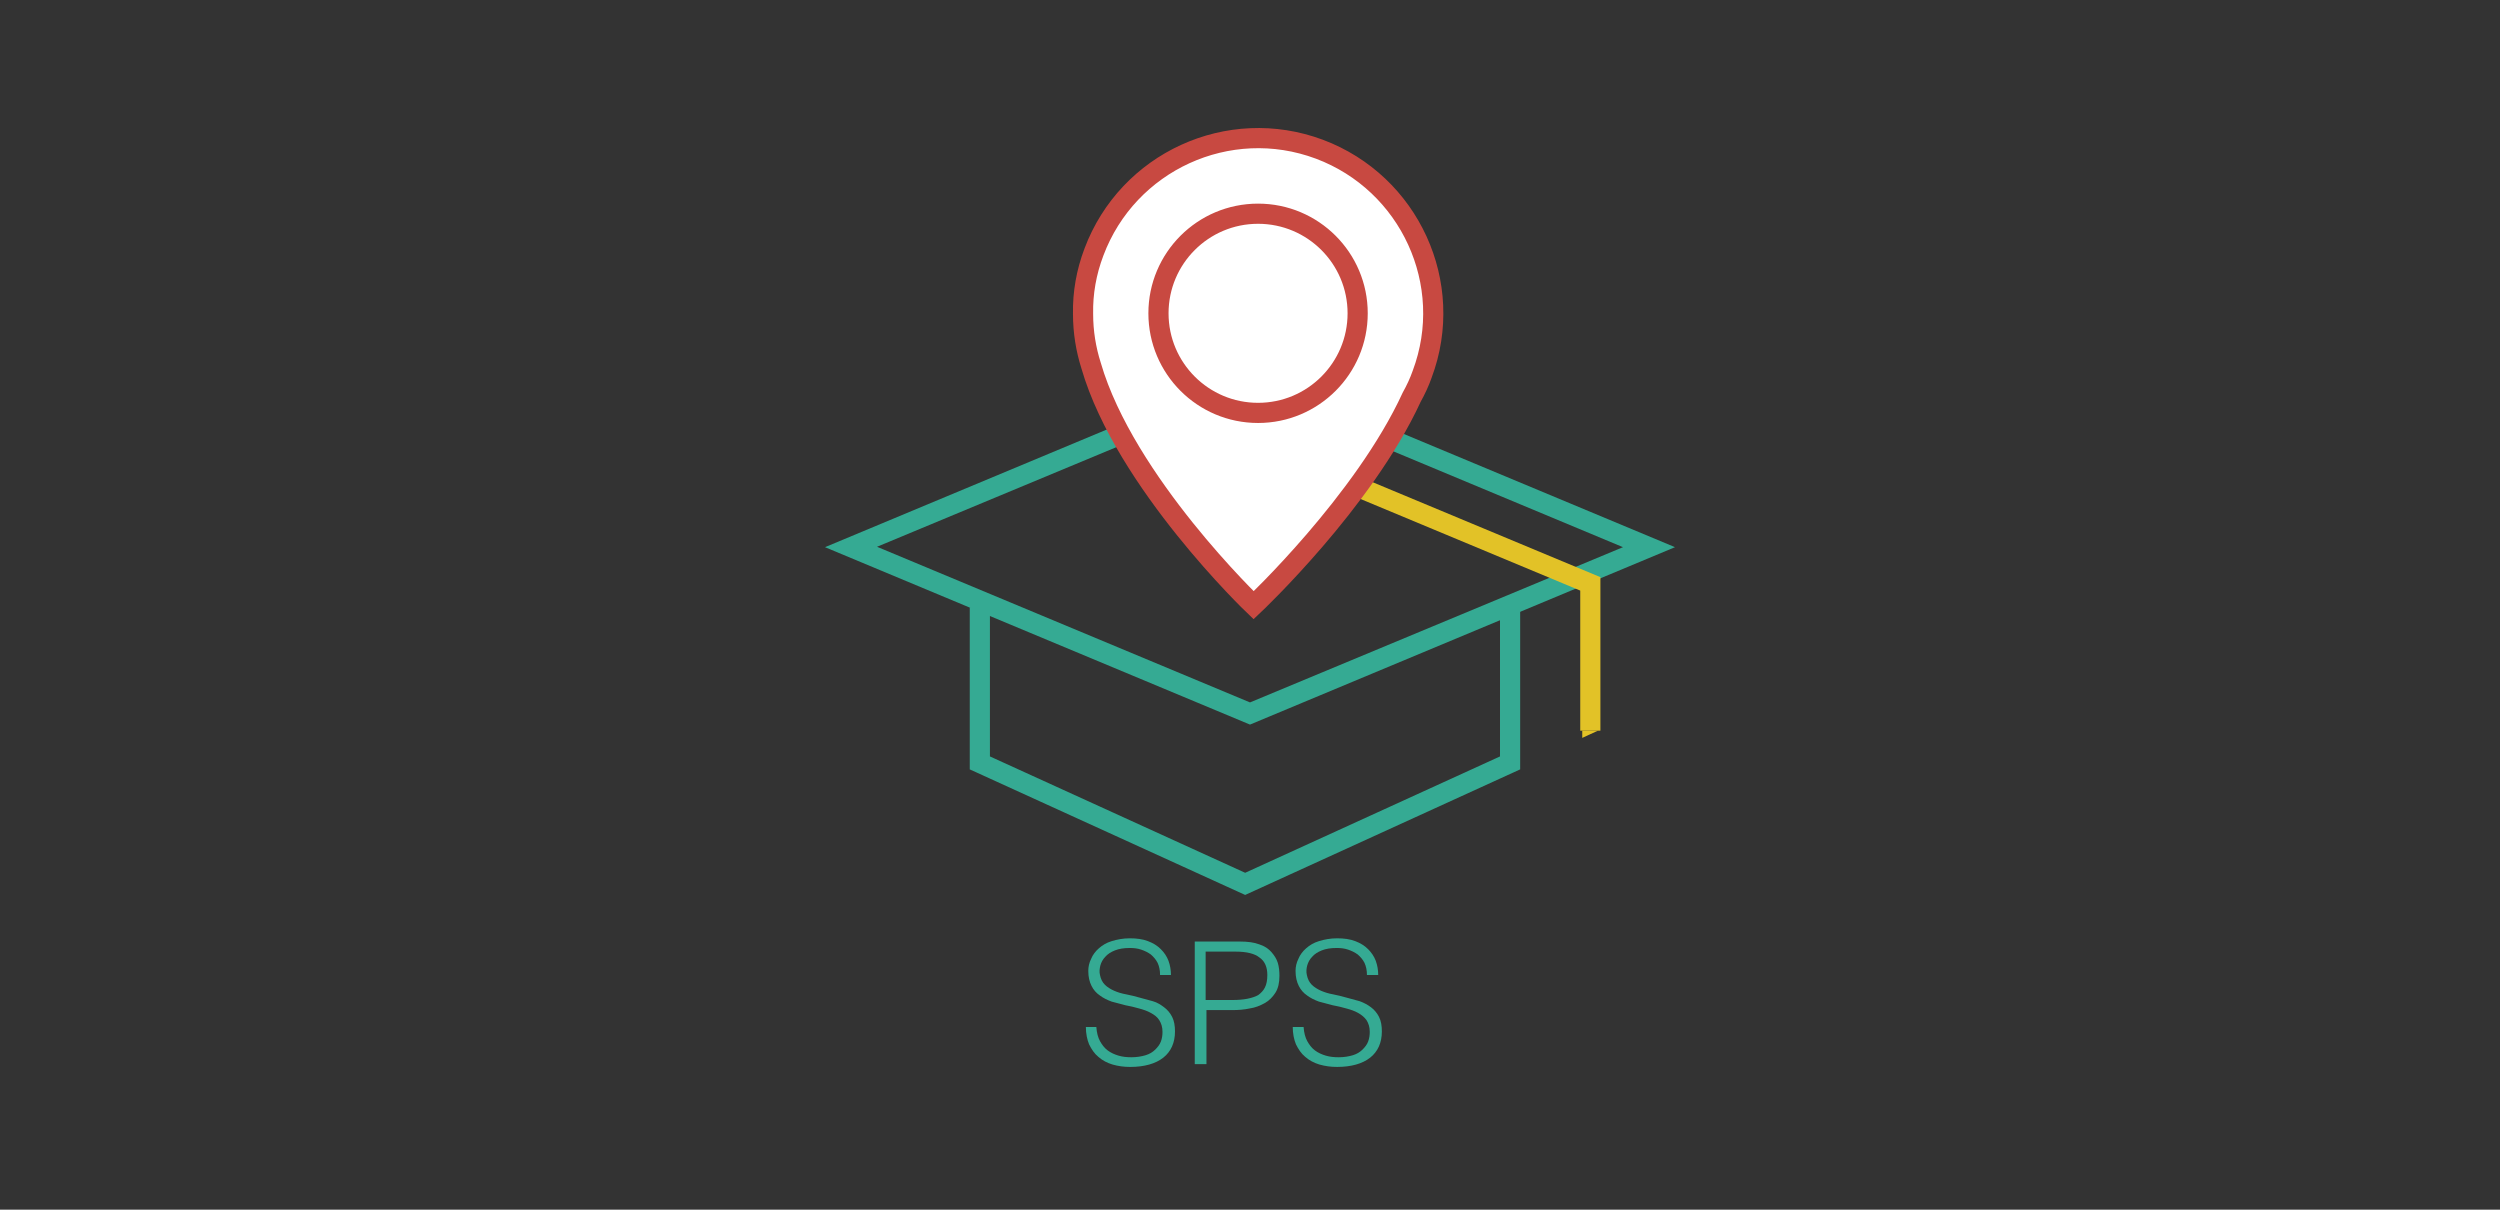 <?xml version="1.0" encoding="utf-8"?>
<!-- Generator: Adobe Illustrator 20.1.0, SVG Export Plug-In . SVG Version: 6.00 Build 0)  -->
<svg version="1.1" id="Layer_2" xmlns="http://www.w3.org/2000/svg" xmlns:xlink="http://www.w3.org/1999/xlink" x="0px" y="0px"
	 viewBox="0 0 620 300" style="enable-background:new 0 0 620 300;" xml:space="preserve">
<rect x="0" y="0" width="620" height="300" fill="#333333" stroke="none"/>
<style type="text/css">
	.st0{fill:#35AA93;}
	.st1{fill:none;stroke:#35AA93;stroke-width:5;stroke-miterlimit:10;}
	.st2{fill:none;stroke:#E2C227;stroke-width:5;stroke-miterlimit:10;}
	.st3{fill:#FFFFFF;stroke:#C84941;stroke-width:5;stroke-miterlimit:10;}
	.st4{enable-background:new    ;}
	.st5{fill:#E2C226;}
</style>
<g>
	<path class="st0" d="M310,97.1l92.5,38.6L310,174.2l-92.5-38.6L310,97.1 M310,91.7l-105.4,44l0,0l105.4,44l105.4-44l0,0L310,91.7
		L310,91.7z"/>
</g>
<polyline class="st1" points="374.5,150.6 374.5,189.2 308.8,219.2 243,189.2 243,150.6 "/>
<polyline class="st2" points="322.2,114.7 394.4,144.8 394.4,181.2 "/>
<g>
	<path class="st3" d="M327.2,37c-22.5-8.4-47.5,3.1-55.9,25.5c-1.9,5-2.8,10.2-2.7,15.3l0,0v0.1c0,4.4,0.7,8.7,2,12.8
		c8.4,28.9,40.3,59.4,40.3,59.4s27.3-25.7,39.2-51.6c1-1.8,1.9-3.7,2.6-5.7C361.1,70.4,349.6,45.4,327.2,37z"/>
	<circle class="st3" cx="312" cy="77.7" r="24.7"/>
</g>
<g class="st4">
	<path class="st0" d="M271.9,254.8c0.1,1.3,0.4,2.5,0.9,3.4s1.1,1.7,1.9,2.3c0.8,0.6,1.7,1,2.7,1.3c1,0.3,2.1,0.4,3.2,0.4
		c1.3,0,2.5-0.2,3.5-0.5c1-0.3,1.8-0.8,2.4-1.4c0.6-0.6,1.1-1.2,1.4-2c0.3-0.8,0.4-1.6,0.4-2.4c0-1.2-0.3-2.1-0.8-2.9
		s-1.2-1.3-2.1-1.8c-0.9-0.5-1.8-0.8-2.9-1.1c-1.1-0.3-2.2-0.6-3.4-0.8c-1.2-0.3-2.3-0.6-3.4-0.9c-1.1-0.4-2.1-0.9-2.9-1.5
		c-0.9-0.6-1.6-1.4-2.1-2.4c-0.5-1-0.8-2.2-0.8-3.7c0-1,0.2-2,0.7-3c0.4-1,1.1-1.9,1.9-2.6c0.9-0.8,1.9-1.4,3.2-1.8
		c1.3-0.4,2.8-0.7,4.5-0.7c1.7,0,3.2,0.2,4.5,0.7c1.3,0.5,2.3,1.1,3.2,2c0.8,0.8,1.5,1.8,1.9,2.9s0.6,2.3,0.6,3.5h-2.7
		c0-1.2-0.2-2.1-0.6-3c-0.4-0.8-1-1.5-1.7-2.1c-0.7-0.5-1.5-0.9-2.4-1.2c-0.9-0.3-1.8-0.4-2.8-0.4c-1.5,0-2.7,0.2-3.7,0.6
		c-1,0.4-1.8,0.9-2.4,1.6c-0.6,0.6-1,1.4-1.2,2.1c-0.2,0.8-0.3,1.6-0.1,2.4c0.2,1,0.6,1.8,1.2,2.4c0.6,0.6,1.4,1.1,2.3,1.5
		s1.9,0.7,3,0.9c1.1,0.2,2.2,0.5,3.3,0.8c1.1,0.3,2.2,0.6,3.3,0.9s2,0.9,2.8,1.5c0.8,0.6,1.5,1.4,2,2.4c0.5,1,0.7,2.2,0.7,3.6
		c0,2.8-1,5-2.9,6.5s-4.7,2.3-8.2,2.3c-1.6,0-3-0.2-4.4-0.6c-1.3-0.4-2.5-1-3.5-1.9c-1-0.8-1.7-1.9-2.3-3.1
		c-0.5-1.2-0.8-2.7-0.8-4.3H271.9z"/>
	<path class="st0" d="M296.3,263.8v-30.3h11.1c2,0,3.6,0.2,4.9,0.7c1.3,0.4,2.3,1.1,3,1.9s1.3,1.7,1.6,2.7c0.3,1,0.4,2.1,0.4,3.2
		c0,1.7-0.3,3.1-1,4.2c-0.7,1.1-1.6,2-2.7,2.6c-1.1,0.6-2.3,1.1-3.7,1.3c-1.4,0.3-2.8,0.4-4.2,0.4h-6.5v13.4H296.3z M305.7,248
		c1.3,0,2.6-0.1,3.6-0.3s2-0.5,2.7-0.9c0.7-0.5,1.3-1.1,1.7-1.9c0.4-0.8,0.6-1.8,0.6-3.1c0-1.9-0.6-3.4-1.9-4.3
		c-1.2-1-3.2-1.5-6-1.5h-7.4v12H305.7z"/>
	<path class="st0" d="M323.3,254.8c0.1,1.3,0.4,2.5,0.9,3.4c0.5,0.9,1.1,1.7,1.9,2.3c0.8,0.6,1.7,1,2.7,1.3c1,0.3,2.1,0.4,3.2,0.4
		c1.3,0,2.5-0.2,3.5-0.5c1-0.3,1.8-0.8,2.4-1.4c0.6-0.6,1.1-1.2,1.4-2c0.3-0.8,0.4-1.6,0.4-2.4c0-1.2-0.3-2.1-0.8-2.9
		c-0.5-0.7-1.2-1.3-2.1-1.8c-0.9-0.5-1.8-0.8-2.9-1.1s-2.2-0.6-3.4-0.8c-1.2-0.3-2.3-0.6-3.4-0.9c-1.1-0.4-2.1-0.9-2.9-1.5
		c-0.9-0.6-1.6-1.4-2.1-2.4s-0.8-2.2-0.8-3.7c0-1,0.2-2,0.7-3c0.4-1,1.1-1.9,1.9-2.6c0.9-0.8,1.9-1.4,3.2-1.8
		c1.3-0.4,2.8-0.7,4.5-0.7c1.7,0,3.2,0.2,4.5,0.7c1.3,0.5,2.3,1.1,3.2,2c0.8,0.8,1.5,1.8,1.9,2.9c0.4,1.1,0.6,2.3,0.6,3.5H339
		c0-1.2-0.2-2.1-0.6-3c-0.4-0.8-1-1.5-1.7-2.1c-0.7-0.5-1.5-0.9-2.4-1.2c-0.9-0.3-1.8-0.4-2.8-0.4c-1.5,0-2.7,0.2-3.7,0.6
		s-1.8,0.9-2.4,1.6c-0.6,0.6-1,1.4-1.2,2.1s-0.3,1.6-0.1,2.4c0.2,1,0.6,1.8,1.2,2.4c0.6,0.6,1.4,1.1,2.3,1.5c0.9,0.4,1.9,0.7,3,0.9
		c1.1,0.2,2.2,0.5,3.3,0.8c1.1,0.3,2.2,0.6,3.3,0.9c1.1,0.4,2,0.9,2.8,1.5c0.8,0.6,1.5,1.4,2,2.4c0.5,1,0.7,2.2,0.7,3.6
		c0,2.8-1,5-2.9,6.5s-4.7,2.3-8.2,2.3c-1.6,0-3-0.2-4.4-0.6c-1.3-0.4-2.5-1-3.5-1.9c-1-0.8-1.7-1.9-2.3-3.1
		c-0.5-1.2-0.8-2.7-0.8-4.3H323.3z"/>
</g>
<polyline class="st5" points="396.3,181.2 392.4,181.2 392.4,183 "/>
</svg>
